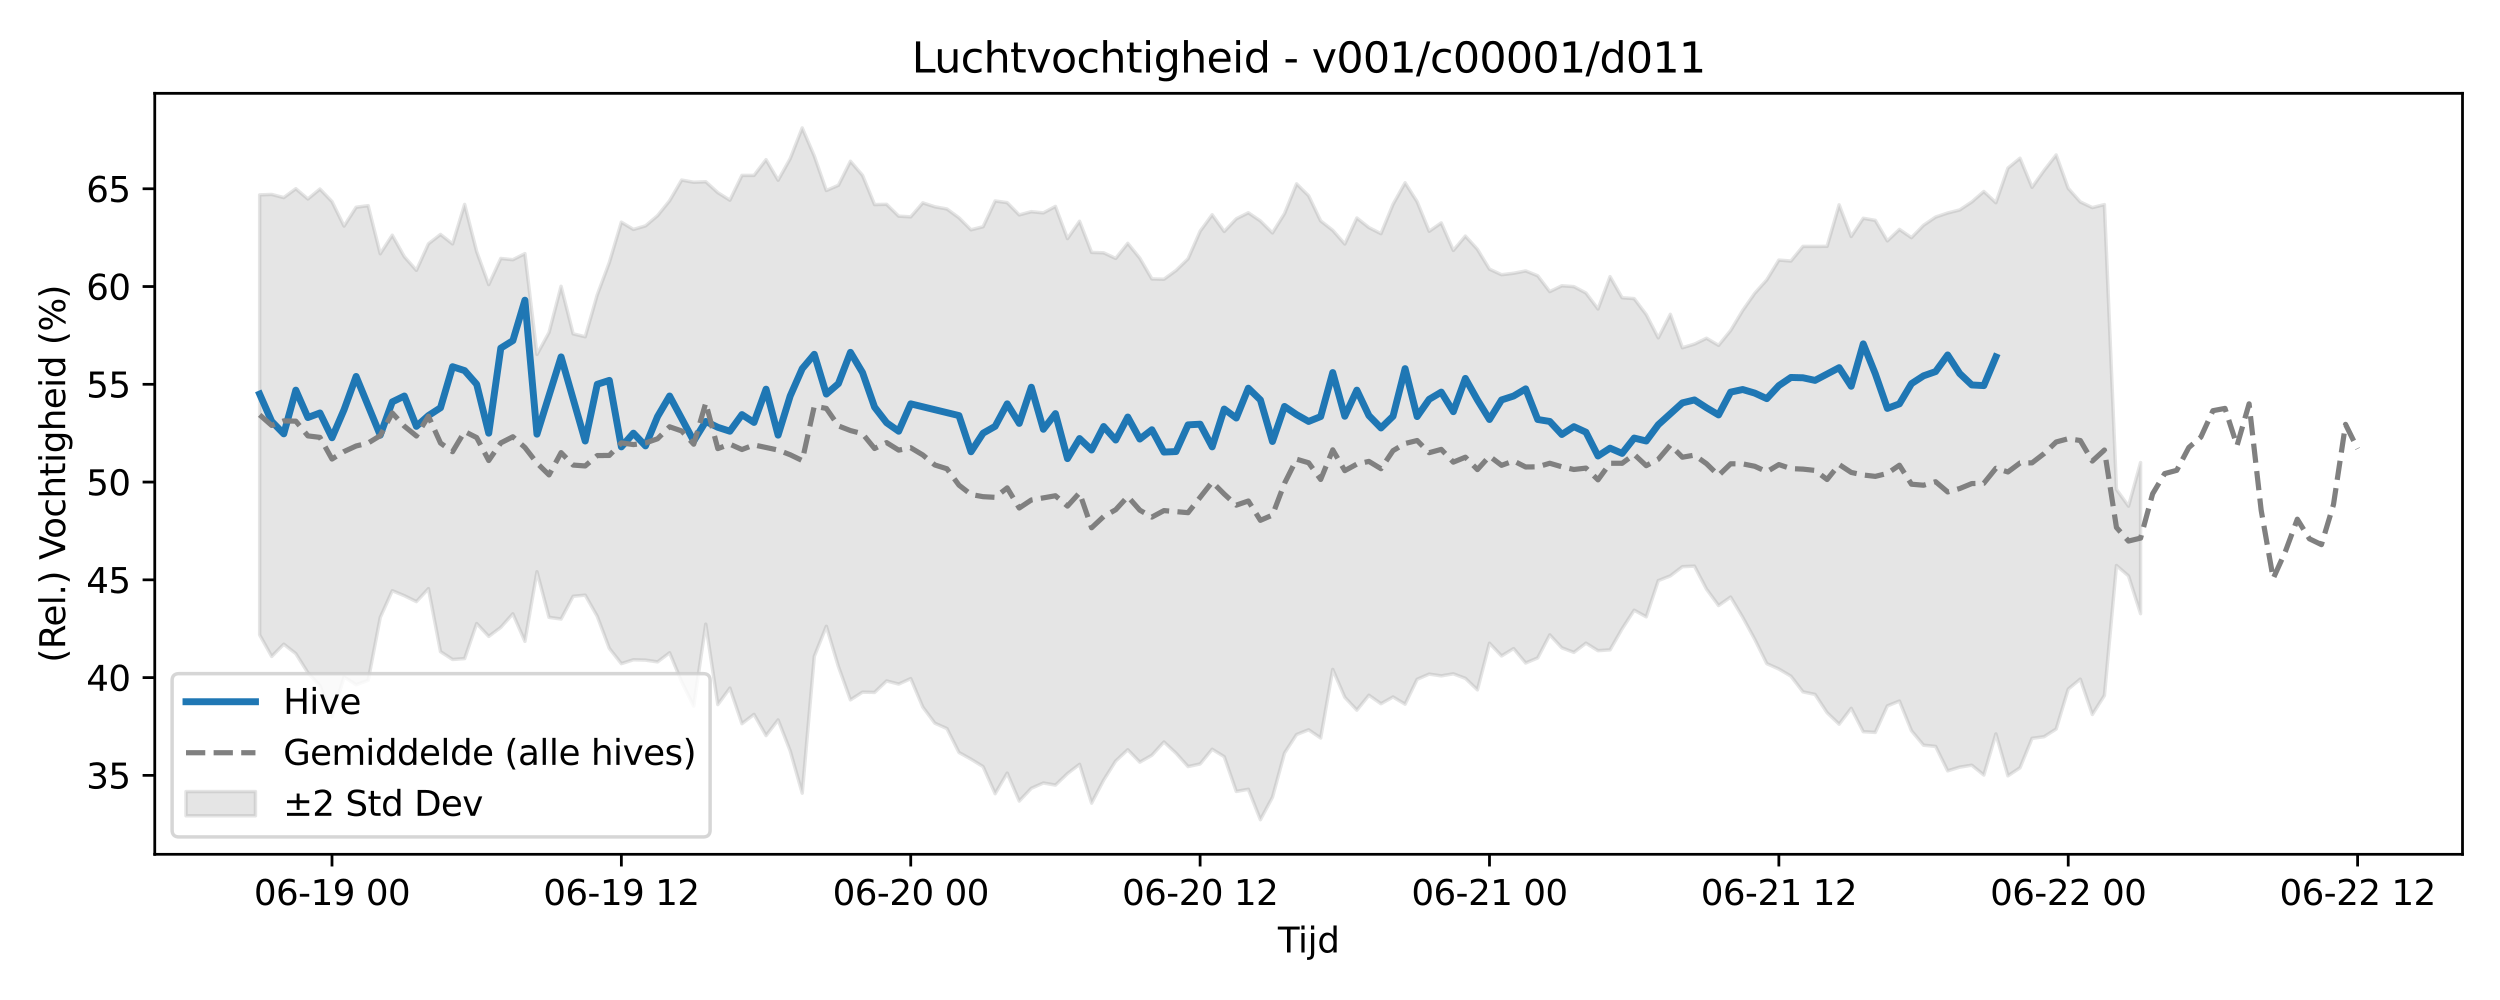 <?xml version="1.0" encoding="utf-8" standalone="no"?>
<!DOCTYPE svg PUBLIC "-//W3C//DTD SVG 1.1//EN"
  "http://www.w3.org/Graphics/SVG/1.1/DTD/svg11.dtd">
<svg xmlns:xlink="http://www.w3.org/1999/xlink" width="720pt" height="288pt" viewBox="0 0 720 288" xmlns="http://www.w3.org/2000/svg" version="1.1">
 <defs>
  <style type="text/css">*{stroke-linejoin: round; stroke-linecap: butt}</style>
 </defs>
 <g id="figure_1">
  <g id="patch_1">
   <path d="M 0 288 
L 720 288 
L 720 0 
L 0 0 
z
" style="fill: #ffffff"/>
  </g>
  <g id="axes_1">
   <g id="patch_2">
    <path d="M 44.57 246.04 
L 709.2 246.04 
L 709.2 26.88 
L 44.57 26.88 
z
" style="fill: #ffffff"/>
   </g>
   <g id="FillBetweenPolyCollection_1">
    <defs>
     <path id="mf09c31f150" d="M 74.78 -231.875 
L 74.78 -105.154 
L 78.253 -98.937 
L 81.725 -102.476 
L 85.198 -99.753 
L 88.67 -94.242 
L 92.143 -90.514 
L 95.615 -81.649 
L 99.088 -93.031 
L 102.56 -90.796 
L 106.033 -92.054 
L 109.505 -110.155 
L 112.978 -117.87 
L 116.45 -116.439 
L 119.923 -114.726 
L 123.395 -118.465 
L 126.867 -100.325 
L 130.34 -98.066 
L 133.812 -98.329 
L 137.285 -108.417 
L 140.757 -104.717 
L 144.23 -107.321 
L 147.702 -111.221 
L 151.175 -103.287 
L 154.647 -123.341 
L 158.12 -110.202 
L 161.592 -109.723 
L 165.065 -116.27 
L 168.537 -116.596 
L 172.01 -110.507 
L 175.482 -101.279 
L 178.954 -96.871 
L 182.427 -97.987 
L 185.899 -97.887 
L 189.372 -97.376 
L 192.844 -99.994 
L 196.317 -91.621 
L 199.789 -84.622 
L 203.262 -108.246 
L 206.734 -85.079 
L 210.207 -89.826 
L 213.679 -79.582 
L 217.152 -82.254 
L 220.624 -76.147 
L 224.096 -80.662 
L 227.569 -71.769 
L 231.041 -59.564 
L 234.514 -98.956 
L 237.986 -107.62 
L 241.459 -96.046 
L 244.931 -86.438 
L 248.404 -88.664 
L 251.876 -88.583 
L 255.349 -91.89 
L 258.821 -90.983 
L 262.294 -92.558 
L 265.766 -84.371 
L 269.239 -79.722 
L 272.711 -78.171 
L 276.183 -71.285 
L 279.656 -69.351 
L 283.128 -67.213 
L 286.601 -59.41 
L 290.073 -65.341 
L 293.546 -57.291 
L 297.018 -60.967 
L 300.491 -62.498 
L 303.963 -61.892 
L 307.436 -65.204 
L 310.908 -67.876 
L 314.381 -56.695 
L 317.853 -63.306 
L 321.326 -68.834 
L 324.798 -72.076 
L 328.27 -68.497 
L 331.743 -70.488 
L 335.215 -74.316 
L 338.688 -71.087 
L 342.16 -67.229 
L 345.633 -67.973 
L 349.105 -72.216 
L 352.578 -70.072 
L 356.05 -60.06 
L 359.523 -60.689 
L 362.995 -51.922 
L 366.468 -58.387 
L 369.94 -71.117 
L 373.413 -76.453 
L 376.885 -77.819 
L 380.357 -75.453 
L 383.83 -95.216 
L 387.302 -87.179 
L 390.775 -83.47 
L 394.247 -87.772 
L 397.72 -85.326 
L 401.192 -87.271 
L 404.665 -85.189 
L 408.137 -92.361 
L 411.61 -93.857 
L 415.082 -93.35 
L 418.555 -93.937 
L 422.027 -92.641 
L 425.5 -89.315 
L 428.972 -102.752 
L 432.444 -99.089 
L 435.917 -101.205 
L 439.389 -97.048 
L 442.862 -98.519 
L 446.334 -105.151 
L 449.807 -101.427 
L 453.279 -100.119 
L 456.752 -102.767 
L 460.224 -100.607 
L 463.697 -100.847 
L 467.169 -106.889 
L 470.642 -112.255 
L 474.114 -110.356 
L 477.587 -120.779 
L 481.059 -122.147 
L 484.531 -124.798 
L 488.004 -124.948 
L 491.476 -118.317 
L 494.949 -113.603 
L 498.421 -116.047 
L 501.894 -110.239 
L 505.366 -103.887 
L 508.839 -96.869 
L 512.311 -95.318 
L 515.784 -93.261 
L 519.256 -88.742 
L 522.729 -88.009 
L 526.201 -82.742 
L 529.674 -79.429 
L 533.146 -83.996 
L 536.618 -77.27 
L 540.091 -77.068 
L 543.563 -84.7 
L 547.036 -86.089 
L 550.508 -77.549 
L 553.981 -73.376 
L 557.453 -73.034 
L 560.926 -65.99 
L 564.398 -67.067 
L 567.871 -67.615 
L 571.343 -64.787 
L 574.816 -76.631 
L 578.288 -64.558 
L 581.76 -66.88 
L 585.233 -75.358 
L 588.705 -75.829 
L 592.178 -78.041 
L 595.65 -89.542 
L 599.123 -92.411 
L 602.595 -82.229 
L 606.068 -87.692 
L 609.54 -125.129 
L 613.013 -122.135 
L 616.485 -111.256 
L 616.485 -154.791 
L 616.485 -154.791 
L 613.013 -142.223 
L 609.54 -147.05 
L 606.068 -229.084 
L 602.595 -228.211 
L 599.123 -229.856 
L 595.65 -233.757 
L 592.178 -243.381 
L 588.705 -238.929 
L 585.233 -234.05 
L 581.76 -242.435 
L 578.288 -239.595 
L 574.816 -229.617 
L 571.343 -232.858 
L 567.871 -229.842 
L 564.398 -227.538 
L 560.926 -226.659 
L 557.453 -225.487 
L 553.981 -223.134 
L 550.508 -219.551 
L 547.036 -221.942 
L 543.563 -218.621 
L 540.091 -224.537 
L 536.618 -225.14 
L 533.146 -219.888 
L 529.674 -229.01 
L 526.201 -217.061 
L 522.729 -217.028 
L 519.256 -217.046 
L 515.784 -212.822 
L 512.311 -213.098 
L 508.839 -207.418 
L 505.366 -203.537 
L 501.894 -198.579 
L 498.421 -192.812 
L 494.949 -188.538 
L 491.476 -190.59 
L 488.004 -188.902 
L 484.531 -187.854 
L 481.059 -197.478 
L 477.587 -190.694 
L 474.114 -197.416 
L 470.642 -202.006 
L 467.169 -202.251 
L 463.697 -208.32 
L 460.224 -199.014 
L 456.752 -203.611 
L 453.279 -205.455 
L 449.807 -205.702 
L 446.334 -204.016 
L 442.862 -208.583 
L 439.389 -209.974 
L 435.917 -209.303 
L 432.444 -208.884 
L 428.972 -210.491 
L 425.5 -216.205 
L 422.027 -220.012 
L 418.555 -215.873 
L 415.082 -223.808 
L 411.61 -221.397 
L 408.137 -229.905 
L 404.665 -235.357 
L 401.192 -229.145 
L 397.72 -220.704 
L 394.247 -222.467 
L 390.775 -225.214 
L 387.302 -217.725 
L 383.83 -221.674 
L 380.357 -224.382 
L 376.885 -231.62 
L 373.413 -235.051 
L 369.94 -226.497 
L 366.468 -220.92 
L 362.995 -224.369 
L 359.523 -226.73 
L 356.05 -224.986 
L 352.578 -221.342 
L 349.105 -226.148 
L 345.633 -221.394 
L 342.16 -213.473 
L 338.688 -210.1 
L 335.215 -207.58 
L 331.743 -207.68 
L 328.27 -213.639 
L 324.798 -217.931 
L 321.326 -213.57 
L 317.853 -215.194 
L 314.381 -215.308 
L 310.908 -224.277 
L 307.436 -219.292 
L 303.963 -228.558 
L 300.491 -226.691 
L 297.018 -227.042 
L 293.546 -226.106 
L 290.073 -229.641 
L 286.601 -230.127 
L 283.128 -222.7 
L 279.656 -221.822 
L 276.183 -225.279 
L 272.711 -227.821 
L 269.239 -228.447 
L 265.766 -229.579 
L 262.294 -225.547 
L 258.821 -225.746 
L 255.349 -229.156 
L 251.876 -229.084 
L 248.404 -237.513 
L 244.931 -241.554 
L 241.459 -234.636 
L 237.986 -233.135 
L 234.514 -243.077 
L 231.041 -251.158 
L 227.569 -242.301 
L 224.096 -236.098 
L 220.624 -242.021 
L 217.152 -237.478 
L 213.679 -237.491 
L 210.207 -230.344 
L 206.734 -232.526 
L 203.262 -235.664 
L 199.789 -235.517 
L 196.317 -236.146 
L 192.844 -230.187 
L 189.372 -225.892 
L 185.899 -222.941 
L 182.427 -221.933 
L 178.954 -224.019 
L 175.482 -212.393 
L 172.01 -203.084 
L 168.537 -191.016 
L 165.065 -191.855 
L 161.592 -205.557 
L 158.12 -192.245 
L 154.647 -185.906 
L 151.175 -214.957 
L 147.702 -213.204 
L 144.23 -213.564 
L 140.757 -206.032 
L 137.285 -215.538 
L 133.812 -229.13 
L 130.34 -217.756 
L 126.867 -220.48 
L 123.395 -217.785 
L 119.923 -210.146 
L 116.45 -214.074 
L 112.978 -220.258 
L 109.505 -214.913 
L 106.033 -228.774 
L 102.56 -228.31 
L 99.088 -222.885 
L 95.615 -229.949 
L 92.143 -233.562 
L 88.67 -230.692 
L 85.198 -233.655 
L 81.725 -231.093 
L 78.253 -232.004 
L 74.78 -231.875 
z
" style="stroke: #808080; stroke-opacity: 0.2"/>
    </defs>
    <g clip-path="url(#p5213ba1be5)">
     <use xlink:href="#mf09c31f150" x="0" y="288" style="fill: #808080; fill-opacity: 0.2; stroke: #808080; stroke-opacity: 0.2"/>
    </g>
   </g>
   <g id="matplotlib.axis_1">
    <g id="xtick_1">
     <g id="line2d_1">
      <defs>
       <path id="m41bfb9ecbc" d="M 0 0 
L 0 3.5 
" style="stroke: #000000; stroke-width: 0.8"/>
      </defs>
      <g>
       <use xlink:href="#m41bfb9ecbc" x="95.615" y="246.04" style="stroke: #000000; stroke-width: 0.8"/>
      </g>
     </g>
     <g id="text_1">
      <!-- 06-19 00 -->
      <g transform="translate(73.135 260.638) scale(0.1 -0.1)">
       <defs>
        <path id="DejaVuSans-30" d="M 2034 4250 
Q 1547 4250 1301 3770 
Q 1056 3291 1056 2328 
Q 1056 1369 1301 889 
Q 1547 409 2034 409 
Q 2525 409 2770 889 
Q 3016 1369 3016 2328 
Q 3016 3291 2770 3770 
Q 2525 4250 2034 4250 
z
M 2034 4750 
Q 2819 4750 3233 4129 
Q 3647 3509 3647 2328 
Q 3647 1150 3233 529 
Q 2819 -91 2034 -91 
Q 1250 -91 836 529 
Q 422 1150 422 2328 
Q 422 3509 836 4129 
Q 1250 4750 2034 4750 
z
" transform="scale(0.016)"/>
        <path id="DejaVuSans-36" d="M 2113 2584 
Q 1688 2584 1439 2293 
Q 1191 2003 1191 1497 
Q 1191 994 1439 701 
Q 1688 409 2113 409 
Q 2538 409 2786 701 
Q 3034 994 3034 1497 
Q 3034 2003 2786 2293 
Q 2538 2584 2113 2584 
z
M 3366 4563 
L 3366 3988 
Q 3128 4100 2886 4159 
Q 2644 4219 2406 4219 
Q 1781 4219 1451 3797 
Q 1122 3375 1075 2522 
Q 1259 2794 1537 2939 
Q 1816 3084 2150 3084 
Q 2853 3084 3261 2657 
Q 3669 2231 3669 1497 
Q 3669 778 3244 343 
Q 2819 -91 2113 -91 
Q 1303 -91 875 529 
Q 447 1150 447 2328 
Q 447 3434 972 4092 
Q 1497 4750 2381 4750 
Q 2619 4750 2861 4703 
Q 3103 4656 3366 4563 
z
" transform="scale(0.016)"/>
        <path id="DejaVuSans-2d" d="M 313 2009 
L 1997 2009 
L 1997 1497 
L 313 1497 
L 313 2009 
z
" transform="scale(0.016)"/>
        <path id="DejaVuSans-31" d="M 794 531 
L 1825 531 
L 1825 4091 
L 703 3866 
L 703 4441 
L 1819 4666 
L 2450 4666 
L 2450 531 
L 3481 531 
L 3481 0 
L 794 0 
L 794 531 
z
" transform="scale(0.016)"/>
        <path id="DejaVuSans-39" d="M 703 97 
L 703 672 
Q 941 559 1184 500 
Q 1428 441 1663 441 
Q 2288 441 2617 861 
Q 2947 1281 2994 2138 
Q 2813 1869 2534 1725 
Q 2256 1581 1919 1581 
Q 1219 1581 811 2004 
Q 403 2428 403 3163 
Q 403 3881 828 4315 
Q 1253 4750 1959 4750 
Q 2769 4750 3195 4129 
Q 3622 3509 3622 2328 
Q 3622 1225 3098 567 
Q 2575 -91 1691 -91 
Q 1453 -91 1209 -44 
Q 966 3 703 97 
z
M 1959 2075 
Q 2384 2075 2632 2365 
Q 2881 2656 2881 3163 
Q 2881 3666 2632 3958 
Q 2384 4250 1959 4250 
Q 1534 4250 1286 3958 
Q 1038 3666 1038 3163 
Q 1038 2656 1286 2365 
Q 1534 2075 1959 2075 
z
" transform="scale(0.016)"/>
        <path id="DejaVuSans-20" transform="scale(0.016)"/>
       </defs>
       <use xlink:href="#DejaVuSans-30"/>
       <use xlink:href="#DejaVuSans-36" transform="translate(63.623 0)"/>
       <use xlink:href="#DejaVuSans-2d" transform="translate(127.246 0)"/>
       <use xlink:href="#DejaVuSans-31" transform="translate(163.33 0)"/>
       <use xlink:href="#DejaVuSans-39" transform="translate(226.953 0)"/>
       <use xlink:href="#DejaVuSans-20" transform="translate(290.576 0)"/>
       <use xlink:href="#DejaVuSans-30" transform="translate(322.363 0)"/>
       <use xlink:href="#DejaVuSans-30" transform="translate(385.986 0)"/>
      </g>
     </g>
    </g>
    <g id="xtick_2">
     <g id="line2d_2">
      <g>
       <use xlink:href="#m41bfb9ecbc" x="178.954" y="246.04" style="stroke: #000000; stroke-width: 0.8"/>
      </g>
     </g>
     <g id="text_2">
      <!-- 06-19 12 -->
      <g transform="translate(156.474 260.638) scale(0.1 -0.1)">
       <defs>
        <path id="DejaVuSans-32" d="M 1228 531 
L 3431 531 
L 3431 0 
L 469 0 
L 469 531 
Q 828 903 1448 1529 
Q 2069 2156 2228 2338 
Q 2531 2678 2651 2914 
Q 2772 3150 2772 3378 
Q 2772 3750 2511 3984 
Q 2250 4219 1831 4219 
Q 1534 4219 1204 4116 
Q 875 4013 500 3803 
L 500 4441 
Q 881 4594 1212 4672 
Q 1544 4750 1819 4750 
Q 2544 4750 2975 4387 
Q 3406 4025 3406 3419 
Q 3406 3131 3298 2873 
Q 3191 2616 2906 2266 
Q 2828 2175 2409 1742 
Q 1991 1309 1228 531 
z
" transform="scale(0.016)"/>
       </defs>
       <use xlink:href="#DejaVuSans-30"/>
       <use xlink:href="#DejaVuSans-36" transform="translate(63.623 0)"/>
       <use xlink:href="#DejaVuSans-2d" transform="translate(127.246 0)"/>
       <use xlink:href="#DejaVuSans-31" transform="translate(163.33 0)"/>
       <use xlink:href="#DejaVuSans-39" transform="translate(226.953 0)"/>
       <use xlink:href="#DejaVuSans-20" transform="translate(290.576 0)"/>
       <use xlink:href="#DejaVuSans-31" transform="translate(322.363 0)"/>
       <use xlink:href="#DejaVuSans-32" transform="translate(385.986 0)"/>
      </g>
     </g>
    </g>
    <g id="xtick_3">
     <g id="line2d_3">
      <g>
       <use xlink:href="#m41bfb9ecbc" x="262.294" y="246.04" style="stroke: #000000; stroke-width: 0.8"/>
      </g>
     </g>
     <g id="text_3">
      <!-- 06-20 00 -->
      <g transform="translate(239.813 260.638) scale(0.1 -0.1)">
       <use xlink:href="#DejaVuSans-30"/>
       <use xlink:href="#DejaVuSans-36" transform="translate(63.623 0)"/>
       <use xlink:href="#DejaVuSans-2d" transform="translate(127.246 0)"/>
       <use xlink:href="#DejaVuSans-32" transform="translate(163.33 0)"/>
       <use xlink:href="#DejaVuSans-30" transform="translate(226.953 0)"/>
       <use xlink:href="#DejaVuSans-20" transform="translate(290.576 0)"/>
       <use xlink:href="#DejaVuSans-30" transform="translate(322.363 0)"/>
       <use xlink:href="#DejaVuSans-30" transform="translate(385.986 0)"/>
      </g>
     </g>
    </g>
    <g id="xtick_4">
     <g id="line2d_4">
      <g>
       <use xlink:href="#m41bfb9ecbc" x="345.633" y="246.04" style="stroke: #000000; stroke-width: 0.8"/>
      </g>
     </g>
     <g id="text_4">
      <!-- 06-20 12 -->
      <g transform="translate(323.152 260.638) scale(0.1 -0.1)">
       <use xlink:href="#DejaVuSans-30"/>
       <use xlink:href="#DejaVuSans-36" transform="translate(63.623 0)"/>
       <use xlink:href="#DejaVuSans-2d" transform="translate(127.246 0)"/>
       <use xlink:href="#DejaVuSans-32" transform="translate(163.33 0)"/>
       <use xlink:href="#DejaVuSans-30" transform="translate(226.953 0)"/>
       <use xlink:href="#DejaVuSans-20" transform="translate(290.576 0)"/>
       <use xlink:href="#DejaVuSans-31" transform="translate(322.363 0)"/>
       <use xlink:href="#DejaVuSans-32" transform="translate(385.986 0)"/>
      </g>
     </g>
    </g>
    <g id="xtick_5">
     <g id="line2d_5">
      <g>
       <use xlink:href="#m41bfb9ecbc" x="428.972" y="246.04" style="stroke: #000000; stroke-width: 0.8"/>
      </g>
     </g>
     <g id="text_5">
      <!-- 06-21 00 -->
      <g transform="translate(406.492 260.638) scale(0.1 -0.1)">
       <use xlink:href="#DejaVuSans-30"/>
       <use xlink:href="#DejaVuSans-36" transform="translate(63.623 0)"/>
       <use xlink:href="#DejaVuSans-2d" transform="translate(127.246 0)"/>
       <use xlink:href="#DejaVuSans-32" transform="translate(163.33 0)"/>
       <use xlink:href="#DejaVuSans-31" transform="translate(226.953 0)"/>
       <use xlink:href="#DejaVuSans-20" transform="translate(290.576 0)"/>
       <use xlink:href="#DejaVuSans-30" transform="translate(322.363 0)"/>
       <use xlink:href="#DejaVuSans-30" transform="translate(385.986 0)"/>
      </g>
     </g>
    </g>
    <g id="xtick_6">
     <g id="line2d_6">
      <g>
       <use xlink:href="#m41bfb9ecbc" x="512.311" y="246.04" style="stroke: #000000; stroke-width: 0.8"/>
      </g>
     </g>
     <g id="text_6">
      <!-- 06-21 12 -->
      <g transform="translate(489.831 260.638) scale(0.1 -0.1)">
       <use xlink:href="#DejaVuSans-30"/>
       <use xlink:href="#DejaVuSans-36" transform="translate(63.623 0)"/>
       <use xlink:href="#DejaVuSans-2d" transform="translate(127.246 0)"/>
       <use xlink:href="#DejaVuSans-32" transform="translate(163.33 0)"/>
       <use xlink:href="#DejaVuSans-31" transform="translate(226.953 0)"/>
       <use xlink:href="#DejaVuSans-20" transform="translate(290.576 0)"/>
       <use xlink:href="#DejaVuSans-31" transform="translate(322.363 0)"/>
       <use xlink:href="#DejaVuSans-32" transform="translate(385.986 0)"/>
      </g>
     </g>
    </g>
    <g id="xtick_7">
     <g id="line2d_7">
      <g>
       <use xlink:href="#m41bfb9ecbc" x="595.65" y="246.04" style="stroke: #000000; stroke-width: 0.8"/>
      </g>
     </g>
     <g id="text_7">
      <!-- 06-22 00 -->
      <g transform="translate(573.17 260.638) scale(0.1 -0.1)">
       <use xlink:href="#DejaVuSans-30"/>
       <use xlink:href="#DejaVuSans-36" transform="translate(63.623 0)"/>
       <use xlink:href="#DejaVuSans-2d" transform="translate(127.246 0)"/>
       <use xlink:href="#DejaVuSans-32" transform="translate(163.33 0)"/>
       <use xlink:href="#DejaVuSans-32" transform="translate(226.953 0)"/>
       <use xlink:href="#DejaVuSans-20" transform="translate(290.576 0)"/>
       <use xlink:href="#DejaVuSans-30" transform="translate(322.363 0)"/>
       <use xlink:href="#DejaVuSans-30" transform="translate(385.986 0)"/>
      </g>
     </g>
    </g>
    <g id="xtick_8">
     <g id="line2d_8">
      <g>
       <use xlink:href="#m41bfb9ecbc" x="678.99" y="246.04" style="stroke: #000000; stroke-width: 0.8"/>
      </g>
     </g>
     <g id="text_8">
      <!-- 06-22 12 -->
      <g transform="translate(656.509 260.638) scale(0.1 -0.1)">
       <use xlink:href="#DejaVuSans-30"/>
       <use xlink:href="#DejaVuSans-36" transform="translate(63.623 0)"/>
       <use xlink:href="#DejaVuSans-2d" transform="translate(127.246 0)"/>
       <use xlink:href="#DejaVuSans-32" transform="translate(163.33 0)"/>
       <use xlink:href="#DejaVuSans-32" transform="translate(226.953 0)"/>
       <use xlink:href="#DejaVuSans-20" transform="translate(290.576 0)"/>
       <use xlink:href="#DejaVuSans-31" transform="translate(322.363 0)"/>
       <use xlink:href="#DejaVuSans-32" transform="translate(385.986 0)"/>
      </g>
     </g>
    </g>
    <g id="text_9">
     <!-- Tijd -->
     <g transform="translate(368.035 274.317) scale(0.1 -0.1)">
      <defs>
       <path id="DejaVuSans-54" d="M -19 4666 
L 3928 4666 
L 3928 4134 
L 2272 4134 
L 2272 0 
L 1638 0 
L 1638 4134 
L -19 4134 
L -19 4666 
z
" transform="scale(0.016)"/>
       <path id="DejaVuSans-69" d="M 603 3500 
L 1178 3500 
L 1178 0 
L 603 0 
L 603 3500 
z
M 603 4863 
L 1178 4863 
L 1178 4134 
L 603 4134 
L 603 4863 
z
" transform="scale(0.016)"/>
       <path id="DejaVuSans-6a" d="M 603 3500 
L 1178 3500 
L 1178 -63 
Q 1178 -731 923 -1031 
Q 669 -1331 103 -1331 
L -116 -1331 
L -116 -844 
L 38 -844 
Q 366 -844 484 -692 
Q 603 -541 603 -63 
L 603 3500 
z
M 603 4863 
L 1178 4863 
L 1178 4134 
L 603 4134 
L 603 4863 
z
" transform="scale(0.016)"/>
       <path id="DejaVuSans-64" d="M 2906 2969 
L 2906 4863 
L 3481 4863 
L 3481 0 
L 2906 0 
L 2906 525 
Q 2725 213 2448 61 
Q 2172 -91 1784 -91 
Q 1150 -91 751 415 
Q 353 922 353 1747 
Q 353 2572 751 3078 
Q 1150 3584 1784 3584 
Q 2172 3584 2448 3432 
Q 2725 3281 2906 2969 
z
M 947 1747 
Q 947 1113 1208 752 
Q 1469 391 1925 391 
Q 2381 391 2643 752 
Q 2906 1113 2906 1747 
Q 2906 2381 2643 2742 
Q 2381 3103 1925 3103 
Q 1469 3103 1208 2742 
Q 947 2381 947 1747 
z
" transform="scale(0.016)"/>
      </defs>
      <use xlink:href="#DejaVuSans-54"/>
      <use xlink:href="#DejaVuSans-69" transform="translate(57.959 0)"/>
      <use xlink:href="#DejaVuSans-6a" transform="translate(85.742 0)"/>
      <use xlink:href="#DejaVuSans-64" transform="translate(113.525 0)"/>
     </g>
    </g>
   </g>
   <g id="matplotlib.axis_2">
    <g id="ytick_1">
     <g id="line2d_9">
      <defs>
       <path id="m9df23a029c" d="M 0 0 
L -3.5 0 
" style="stroke: #000000; stroke-width: 0.8"/>
      </defs>
      <g>
       <use xlink:href="#m9df23a029c" x="44.57" y="223.303" style="stroke: #000000; stroke-width: 0.8"/>
      </g>
     </g>
     <g id="text_10">
      <!-- 35 -->
      <g transform="translate(24.845 227.102) scale(0.1 -0.1)">
       <defs>
        <path id="DejaVuSans-33" d="M 2597 2516 
Q 3050 2419 3304 2112 
Q 3559 1806 3559 1356 
Q 3559 666 3084 287 
Q 2609 -91 1734 -91 
Q 1441 -91 1130 -33 
Q 819 25 488 141 
L 488 750 
Q 750 597 1062 519 
Q 1375 441 1716 441 
Q 2309 441 2620 675 
Q 2931 909 2931 1356 
Q 2931 1769 2642 2001 
Q 2353 2234 1838 2234 
L 1294 2234 
L 1294 2753 
L 1863 2753 
Q 2328 2753 2575 2939 
Q 2822 3125 2822 3475 
Q 2822 3834 2567 4026 
Q 2313 4219 1838 4219 
Q 1578 4219 1281 4162 
Q 984 4106 628 3988 
L 628 4550 
Q 988 4650 1302 4700 
Q 1616 4750 1894 4750 
Q 2613 4750 3031 4423 
Q 3450 4097 3450 3541 
Q 3450 3153 3228 2886 
Q 3006 2619 2597 2516 
z
" transform="scale(0.016)"/>
        <path id="DejaVuSans-35" d="M 691 4666 
L 3169 4666 
L 3169 4134 
L 1269 4134 
L 1269 2991 
Q 1406 3038 1543 3061 
Q 1681 3084 1819 3084 
Q 2600 3084 3056 2656 
Q 3513 2228 3513 1497 
Q 3513 744 3044 326 
Q 2575 -91 1722 -91 
Q 1428 -91 1123 -41 
Q 819 9 494 109 
L 494 744 
Q 775 591 1075 516 
Q 1375 441 1709 441 
Q 2250 441 2565 725 
Q 2881 1009 2881 1497 
Q 2881 1984 2565 2268 
Q 2250 2553 1709 2553 
Q 1456 2553 1204 2497 
Q 953 2441 691 2322 
L 691 4666 
z
" transform="scale(0.016)"/>
       </defs>
       <use xlink:href="#DejaVuSans-33"/>
       <use xlink:href="#DejaVuSans-35" transform="translate(63.623 0)"/>
      </g>
     </g>
    </g>
    <g id="ytick_2">
     <g id="line2d_10">
      <g>
       <use xlink:href="#m9df23a029c" x="44.57" y="195.146" style="stroke: #000000; stroke-width: 0.8"/>
      </g>
     </g>
     <g id="text_11">
      <!-- 40 -->
      <g transform="translate(24.845 198.946) scale(0.1 -0.1)">
       <defs>
        <path id="DejaVuSans-34" d="M 2419 4116 
L 825 1625 
L 2419 1625 
L 2419 4116 
z
M 2253 4666 
L 3047 4666 
L 3047 1625 
L 3713 1625 
L 3713 1100 
L 3047 1100 
L 3047 0 
L 2419 0 
L 2419 1100 
L 313 1100 
L 313 1709 
L 2253 4666 
z
" transform="scale(0.016)"/>
       </defs>
       <use xlink:href="#DejaVuSans-34"/>
       <use xlink:href="#DejaVuSans-30" transform="translate(63.623 0)"/>
      </g>
     </g>
    </g>
    <g id="ytick_3">
     <g id="line2d_11">
      <g>
       <use xlink:href="#m9df23a029c" x="44.57" y="166.99" style="stroke: #000000; stroke-width: 0.8"/>
      </g>
     </g>
     <g id="text_12">
      <!-- 45 -->
      <g transform="translate(24.845 170.789) scale(0.1 -0.1)">
       <use xlink:href="#DejaVuSans-34"/>
       <use xlink:href="#DejaVuSans-35" transform="translate(63.623 0)"/>
      </g>
     </g>
    </g>
    <g id="ytick_4">
     <g id="line2d_12">
      <g>
       <use xlink:href="#m9df23a029c" x="44.57" y="138.833" style="stroke: #000000; stroke-width: 0.8"/>
      </g>
     </g>
     <g id="text_13">
      <!-- 50 -->
      <g transform="translate(24.845 142.633) scale(0.1 -0.1)">
       <use xlink:href="#DejaVuSans-35"/>
       <use xlink:href="#DejaVuSans-30" transform="translate(63.623 0)"/>
      </g>
     </g>
    </g>
    <g id="ytick_5">
     <g id="line2d_13">
      <g>
       <use xlink:href="#m9df23a029c" x="44.57" y="110.677" style="stroke: #000000; stroke-width: 0.8"/>
      </g>
     </g>
     <g id="text_14">
      <!-- 55 -->
      <g transform="translate(24.845 114.476) scale(0.1 -0.1)">
       <use xlink:href="#DejaVuSans-35"/>
       <use xlink:href="#DejaVuSans-35" transform="translate(63.623 0)"/>
      </g>
     </g>
    </g>
    <g id="ytick_6">
     <g id="line2d_14">
      <g>
       <use xlink:href="#m9df23a029c" x="44.57" y="82.52" style="stroke: #000000; stroke-width: 0.8"/>
      </g>
     </g>
     <g id="text_15">
      <!-- 60 -->
      <g transform="translate(24.845 86.32) scale(0.1 -0.1)">
       <use xlink:href="#DejaVuSans-36"/>
       <use xlink:href="#DejaVuSans-30" transform="translate(63.623 0)"/>
      </g>
     </g>
    </g>
    <g id="ytick_7">
     <g id="line2d_15">
      <g>
       <use xlink:href="#m9df23a029c" x="44.57" y="54.364" style="stroke: #000000; stroke-width: 0.8"/>
      </g>
     </g>
     <g id="text_16">
      <!-- 65 -->
      <g transform="translate(24.845 58.163) scale(0.1 -0.1)">
       <use xlink:href="#DejaVuSans-36"/>
       <use xlink:href="#DejaVuSans-35" transform="translate(63.623 0)"/>
      </g>
     </g>
    </g>
    <g id="text_17">
     <!-- (Rel.) Vochtigheid (%) -->
     <g transform="translate(18.765 190.838) rotate(-90) scale(0.1 -0.1)">
      <defs>
       <path id="DejaVuSans-28" d="M 1984 4856 
Q 1566 4138 1362 3434 
Q 1159 2731 1159 2009 
Q 1159 1288 1364 580 
Q 1569 -128 1984 -844 
L 1484 -844 
Q 1016 -109 783 600 
Q 550 1309 550 2009 
Q 550 2706 781 3412 
Q 1013 4119 1484 4856 
L 1984 4856 
z
" transform="scale(0.016)"/>
       <path id="DejaVuSans-52" d="M 2841 2188 
Q 3044 2119 3236 1894 
Q 3428 1669 3622 1275 
L 4263 0 
L 3584 0 
L 2988 1197 
Q 2756 1666 2539 1819 
Q 2322 1972 1947 1972 
L 1259 1972 
L 1259 0 
L 628 0 
L 628 4666 
L 2053 4666 
Q 2853 4666 3247 4331 
Q 3641 3997 3641 3322 
Q 3641 2881 3436 2590 
Q 3231 2300 2841 2188 
z
M 1259 4147 
L 1259 2491 
L 2053 2491 
Q 2509 2491 2742 2702 
Q 2975 2913 2975 3322 
Q 2975 3731 2742 3939 
Q 2509 4147 2053 4147 
L 1259 4147 
z
" transform="scale(0.016)"/>
       <path id="DejaVuSans-65" d="M 3597 1894 
L 3597 1613 
L 953 1613 
Q 991 1019 1311 708 
Q 1631 397 2203 397 
Q 2534 397 2845 478 
Q 3156 559 3463 722 
L 3463 178 
Q 3153 47 2828 -22 
Q 2503 -91 2169 -91 
Q 1331 -91 842 396 
Q 353 884 353 1716 
Q 353 2575 817 3079 
Q 1281 3584 2069 3584 
Q 2775 3584 3186 3129 
Q 3597 2675 3597 1894 
z
M 3022 2063 
Q 3016 2534 2758 2815 
Q 2500 3097 2075 3097 
Q 1594 3097 1305 2825 
Q 1016 2553 972 2059 
L 3022 2063 
z
" transform="scale(0.016)"/>
       <path id="DejaVuSans-6c" d="M 603 4863 
L 1178 4863 
L 1178 0 
L 603 0 
L 603 4863 
z
" transform="scale(0.016)"/>
       <path id="DejaVuSans-2e" d="M 684 794 
L 1344 794 
L 1344 0 
L 684 0 
L 684 794 
z
" transform="scale(0.016)"/>
       <path id="DejaVuSans-29" d="M 513 4856 
L 1013 4856 
Q 1481 4119 1714 3412 
Q 1947 2706 1947 2009 
Q 1947 1309 1714 600 
Q 1481 -109 1013 -844 
L 513 -844 
Q 928 -128 1133 580 
Q 1338 1288 1338 2009 
Q 1338 2731 1133 3434 
Q 928 4138 513 4856 
z
" transform="scale(0.016)"/>
       <path id="DejaVuSans-56" d="M 1831 0 
L 50 4666 
L 709 4666 
L 2188 738 
L 3669 4666 
L 4325 4666 
L 2547 0 
L 1831 0 
z
" transform="scale(0.016)"/>
       <path id="DejaVuSans-6f" d="M 1959 3097 
Q 1497 3097 1228 2736 
Q 959 2375 959 1747 
Q 959 1119 1226 758 
Q 1494 397 1959 397 
Q 2419 397 2687 759 
Q 2956 1122 2956 1747 
Q 2956 2369 2687 2733 
Q 2419 3097 1959 3097 
z
M 1959 3584 
Q 2709 3584 3137 3096 
Q 3566 2609 3566 1747 
Q 3566 888 3137 398 
Q 2709 -91 1959 -91 
Q 1206 -91 779 398 
Q 353 888 353 1747 
Q 353 2609 779 3096 
Q 1206 3584 1959 3584 
z
" transform="scale(0.016)"/>
       <path id="DejaVuSans-63" d="M 3122 3366 
L 3122 2828 
Q 2878 2963 2633 3030 
Q 2388 3097 2138 3097 
Q 1578 3097 1268 2742 
Q 959 2388 959 1747 
Q 959 1106 1268 751 
Q 1578 397 2138 397 
Q 2388 397 2633 464 
Q 2878 531 3122 666 
L 3122 134 
Q 2881 22 2623 -34 
Q 2366 -91 2075 -91 
Q 1284 -91 818 406 
Q 353 903 353 1747 
Q 353 2603 823 3093 
Q 1294 3584 2113 3584 
Q 2378 3584 2631 3529 
Q 2884 3475 3122 3366 
z
" transform="scale(0.016)"/>
       <path id="DejaVuSans-68" d="M 3513 2113 
L 3513 0 
L 2938 0 
L 2938 2094 
Q 2938 2591 2744 2837 
Q 2550 3084 2163 3084 
Q 1697 3084 1428 2787 
Q 1159 2491 1159 1978 
L 1159 0 
L 581 0 
L 581 4863 
L 1159 4863 
L 1159 2956 
Q 1366 3272 1645 3428 
Q 1925 3584 2291 3584 
Q 2894 3584 3203 3211 
Q 3513 2838 3513 2113 
z
" transform="scale(0.016)"/>
       <path id="DejaVuSans-74" d="M 1172 4494 
L 1172 3500 
L 2356 3500 
L 2356 3053 
L 1172 3053 
L 1172 1153 
Q 1172 725 1289 603 
Q 1406 481 1766 481 
L 2356 481 
L 2356 0 
L 1766 0 
Q 1100 0 847 248 
Q 594 497 594 1153 
L 594 3053 
L 172 3053 
L 172 3500 
L 594 3500 
L 594 4494 
L 1172 4494 
z
" transform="scale(0.016)"/>
       <path id="DejaVuSans-67" d="M 2906 1791 
Q 2906 2416 2648 2759 
Q 2391 3103 1925 3103 
Q 1463 3103 1205 2759 
Q 947 2416 947 1791 
Q 947 1169 1205 825 
Q 1463 481 1925 481 
Q 2391 481 2648 825 
Q 2906 1169 2906 1791 
z
M 3481 434 
Q 3481 -459 3084 -895 
Q 2688 -1331 1869 -1331 
Q 1566 -1331 1297 -1286 
Q 1028 -1241 775 -1147 
L 775 -588 
Q 1028 -725 1275 -790 
Q 1522 -856 1778 -856 
Q 2344 -856 2625 -561 
Q 2906 -266 2906 331 
L 2906 616 
Q 2728 306 2450 153 
Q 2172 0 1784 0 
Q 1141 0 747 490 
Q 353 981 353 1791 
Q 353 2603 747 3093 
Q 1141 3584 1784 3584 
Q 2172 3584 2450 3431 
Q 2728 3278 2906 2969 
L 2906 3500 
L 3481 3500 
L 3481 434 
z
" transform="scale(0.016)"/>
       <path id="DejaVuSans-25" d="M 4653 2053 
Q 4381 2053 4226 1822 
Q 4072 1591 4072 1178 
Q 4072 772 4226 539 
Q 4381 306 4653 306 
Q 4919 306 5073 539 
Q 5228 772 5228 1178 
Q 5228 1588 5073 1820 
Q 4919 2053 4653 2053 
z
M 4653 2450 
Q 5147 2450 5437 2106 
Q 5728 1763 5728 1178 
Q 5728 594 5436 251 
Q 5144 -91 4653 -91 
Q 4153 -91 3862 251 
Q 3572 594 3572 1178 
Q 3572 1766 3864 2108 
Q 4156 2450 4653 2450 
z
M 1428 4353 
Q 1159 4353 1004 4120 
Q 850 3888 850 3481 
Q 850 3069 1003 2837 
Q 1156 2606 1428 2606 
Q 1700 2606 1854 2837 
Q 2009 3069 2009 3481 
Q 2009 3884 1853 4118 
Q 1697 4353 1428 4353 
z
M 4250 4750 
L 4750 4750 
L 1831 -91 
L 1331 -91 
L 4250 4750 
z
M 1428 4750 
Q 1922 4750 2215 4408 
Q 2509 4066 2509 3481 
Q 2509 2891 2217 2550 
Q 1925 2209 1428 2209 
Q 931 2209 642 2551 
Q 353 2894 353 3481 
Q 353 4063 643 4406 
Q 934 4750 1428 4750 
z
" transform="scale(0.016)"/>
      </defs>
      <use xlink:href="#DejaVuSans-28"/>
      <use xlink:href="#DejaVuSans-52" transform="translate(39.014 0)"/>
      <use xlink:href="#DejaVuSans-65" transform="translate(103.996 0)"/>
      <use xlink:href="#DejaVuSans-6c" transform="translate(165.52 0)"/>
      <use xlink:href="#DejaVuSans-2e" transform="translate(193.303 0)"/>
      <use xlink:href="#DejaVuSans-29" transform="translate(225.09 0)"/>
      <use xlink:href="#DejaVuSans-20" transform="translate(264.104 0)"/>
      <use xlink:href="#DejaVuSans-56" transform="translate(295.891 0)"/>
      <use xlink:href="#DejaVuSans-6f" transform="translate(356.549 0)"/>
      <use xlink:href="#DejaVuSans-63" transform="translate(417.73 0)"/>
      <use xlink:href="#DejaVuSans-68" transform="translate(472.711 0)"/>
      <use xlink:href="#DejaVuSans-74" transform="translate(536.09 0)"/>
      <use xlink:href="#DejaVuSans-69" transform="translate(575.299 0)"/>
      <use xlink:href="#DejaVuSans-67" transform="translate(603.082 0)"/>
      <use xlink:href="#DejaVuSans-68" transform="translate(666.559 0)"/>
      <use xlink:href="#DejaVuSans-65" transform="translate(729.938 0)"/>
      <use xlink:href="#DejaVuSans-69" transform="translate(791.461 0)"/>
      <use xlink:href="#DejaVuSans-64" transform="translate(819.244 0)"/>
      <use xlink:href="#DejaVuSans-20" transform="translate(882.721 0)"/>
      <use xlink:href="#DejaVuSans-28" transform="translate(914.508 0)"/>
      <use xlink:href="#DejaVuSans-25" transform="translate(953.521 0)"/>
      <use xlink:href="#DejaVuSans-29" transform="translate(1048.541 0)"/>
     </g>
    </g>
   </g>
   <g id="line2d_16">
    <path d="M 74.78 113.492 
L 78.253 121.376 
L 81.725 124.943 
L 85.198 112.366 
L 88.67 120.25 
L 92.143 118.936 
L 95.615 126.069 
L 99.088 117.998 
L 102.56 108.424 
L 109.505 125.318 
L 112.978 115.745 
L 116.45 114.056 
L 119.923 122.784 
L 123.395 119.687 
L 126.867 117.434 
L 130.34 105.609 
L 133.812 106.735 
L 137.285 110.677 
L 140.757 124.755 
L 144.23 100.259 
L 147.702 98.1 
L 151.175 86.462 
L 154.647 125.037 
L 161.592 102.793 
L 168.537 127.008 
L 172.01 110.677 
L 175.482 109.551 
L 178.954 128.697 
L 182.427 124.755 
L 185.899 128.415 
L 189.372 119.968 
L 192.844 114.056 
L 199.789 127.008 
L 203.262 121.376 
L 206.734 123.066 
L 210.207 124.192 
L 213.679 119.405 
L 217.152 121.658 
L 220.624 112.085 
L 224.096 125.318 
L 227.569 114.056 
L 231.041 106.172 
L 234.514 102.042 
L 237.986 113.492 
L 241.459 110.489 
L 244.931 101.479 
L 248.404 107.298 
L 251.876 117.247 
L 255.349 121.752 
L 258.821 124.192 
L 262.294 116.308 
L 276.183 119.687 
L 279.656 130.105 
L 283.128 124.755 
L 286.601 122.784 
L 290.073 116.308 
L 293.546 121.939 
L 297.018 111.522 
L 300.491 123.629 
L 303.963 119.124 
L 307.436 132.076 
L 310.908 126.304 
L 314.381 129.598 
L 317.853 122.84 
L 321.326 126.726 
L 324.798 120.109 
L 328.27 126.444 
L 331.743 123.77 
L 335.215 130.199 
L 338.688 130.049 
L 342.16 122.362 
L 345.633 122.165 
L 349.105 128.697 
L 352.578 117.81 
L 356.05 120.391 
L 359.523 111.803 
L 362.995 115.182 
L 366.468 127.148 
L 369.94 117.059 
L 373.413 119.405 
L 376.885 121.376 
L 380.357 119.968 
L 383.83 107.298 
L 387.302 119.875 
L 390.775 112.366 
L 394.247 119.687 
L 397.72 123.253 
L 401.192 119.875 
L 404.665 106.172 
L 408.137 119.968 
L 411.61 114.994 
L 415.082 112.929 
L 418.555 118.561 
L 422.027 108.987 
L 425.5 115.182 
L 428.972 120.813 
L 432.444 115.182 
L 435.917 114.056 
L 439.389 111.991 
L 442.862 120.813 
L 446.334 121.376 
L 449.807 125.131 
L 453.279 122.878 
L 456.752 124.474 
L 460.224 131.325 
L 463.697 129.072 
L 467.169 130.574 
L 470.642 126.163 
L 474.114 127.008 
L 477.587 122.315 
L 484.531 116.027 
L 488.004 115.182 
L 491.476 117.434 
L 494.949 119.499 
L 498.421 112.929 
L 501.894 112.179 
L 505.366 113.211 
L 508.839 114.806 
L 512.311 111.052 
L 515.784 108.706 
L 519.256 108.8 
L 522.729 109.551 
L 529.674 105.89 
L 533.146 111.24 
L 536.618 99.039 
L 540.091 107.673 
L 543.563 117.622 
L 547.036 116.308 
L 550.508 110.489 
L 553.981 108.237 
L 557.453 107.016 
L 560.926 102.23 
L 564.398 107.58 
L 567.871 110.865 
L 571.343 111.052 
L 574.816 102.793 
L 574.816 102.793 
" clip-path="url(#p5213ba1be5)" style="fill: none; stroke: #1f77b4; stroke-width: 2; stroke-linecap: square"/>
   </g>
   <g id="line2d_17">
    <path d="M 74.78 119.486 
L 78.253 122.529 
L 81.725 121.215 
L 85.198 121.296 
L 88.67 125.533 
L 92.143 125.962 
L 95.615 132.201 
L 99.088 130.042 
L 102.56 128.447 
L 106.033 127.586 
L 109.505 125.466 
L 112.978 118.936 
L 116.45 122.744 
L 119.923 125.564 
L 123.395 119.875 
L 126.867 127.598 
L 130.34 130.089 
L 133.812 124.27 
L 137.285 126.022 
L 140.757 132.626 
L 144.23 127.557 
L 147.702 125.787 
L 151.175 128.878 
L 154.647 133.376 
L 158.12 136.776 
L 161.592 130.36 
L 165.065 133.937 
L 168.537 134.194 
L 172.01 131.204 
L 175.482 131.164 
L 178.954 127.555 
L 182.427 128.04 
L 185.899 127.586 
L 189.372 126.366 
L 192.844 122.909 
L 196.317 124.117 
L 199.789 127.931 
L 203.262 116.045 
L 206.734 129.198 
L 210.207 127.915 
L 213.679 129.463 
L 217.152 128.134 
L 224.096 129.62 
L 227.569 130.965 
L 231.041 132.639 
L 234.514 116.984 
L 237.986 117.622 
L 241.459 122.659 
L 244.931 124.004 
L 248.404 124.912 
L 251.876 129.166 
L 255.349 127.477 
L 258.821 129.636 
L 262.294 128.947 
L 265.766 131.025 
L 269.239 133.915 
L 272.711 135.004 
L 276.183 139.718 
L 279.656 142.413 
L 283.128 143.043 
L 286.601 143.231 
L 290.073 140.509 
L 293.546 146.302 
L 297.018 143.995 
L 303.963 142.775 
L 307.436 145.752 
L 310.908 141.924 
L 314.381 151.998 
L 317.853 148.75 
L 321.326 146.798 
L 324.798 142.996 
L 328.27 146.932 
L 331.743 148.916 
L 335.215 147.052 
L 342.16 147.649 
L 349.105 138.818 
L 352.578 142.293 
L 356.05 145.477 
L 359.523 144.29 
L 362.995 149.855 
L 366.468 148.346 
L 369.94 139.193 
L 373.413 132.248 
L 376.885 133.28 
L 380.357 138.083 
L 383.83 129.555 
L 387.302 135.548 
L 390.775 133.658 
L 394.247 132.88 
L 397.72 134.985 
L 401.192 129.792 
L 404.665 127.727 
L 408.137 126.867 
L 411.61 130.373 
L 415.082 129.421 
L 418.555 133.095 
L 422.027 131.674 
L 425.5 135.24 
L 428.972 131.379 
L 432.444 134.013 
L 435.917 132.746 
L 439.389 134.489 
L 442.862 134.449 
L 446.334 133.417 
L 449.807 134.436 
L 453.279 135.213 
L 456.752 134.811 
L 460.224 138.19 
L 463.697 133.417 
L 467.169 133.43 
L 470.642 130.869 
L 474.114 134.114 
L 477.587 132.263 
L 481.059 128.188 
L 484.531 131.674 
L 488.004 131.075 
L 491.476 133.546 
L 494.949 136.929 
L 498.421 133.571 
L 501.894 133.591 
L 505.366 134.288 
L 508.839 135.857 
L 512.311 133.792 
L 515.784 134.958 
L 519.256 135.106 
L 522.729 135.481 
L 526.201 138.098 
L 529.674 133.781 
L 533.146 136.058 
L 536.618 136.795 
L 540.091 137.198 
L 543.563 136.339 
L 547.036 133.984 
L 550.508 139.45 
L 553.981 139.745 
L 557.453 138.739 
L 560.926 141.676 
L 564.398 140.697 
L 567.871 139.271 
L 571.343 139.177 
L 574.816 134.876 
L 578.288 135.924 
L 581.76 133.343 
L 585.233 133.296 
L 588.705 130.621 
L 592.178 127.289 
L 595.65 126.351 
L 599.123 126.867 
L 602.595 132.78 
L 606.068 129.612 
L 609.54 151.91 
L 613.013 155.821 
L 616.485 154.976 
L 619.958 142.212 
L 623.43 136.393 
L 626.903 135.455 
L 630.375 128.885 
L 633.847 125.881 
L 637.32 118.279 
L 640.792 117.622 
L 644.265 128.322 
L 647.737 116.308 
L 651.21 146.905 
L 654.682 166.614 
L 658.155 158.918 
L 661.627 149.533 
L 665.1 155.164 
L 668.572 156.854 
L 672.045 145.309 
L 675.517 122.221 
L 678.99 129.26 
L 678.99 129.26 
" clip-path="url(#p5213ba1be5)" style="fill: none; stroke-dasharray: 5.55,2.4; stroke-dashoffset: 0; stroke: #808080; stroke-width: 1.5"/>
   </g>
   <g id="patch_3">
    <path d="M 44.57 246.04 
L 44.57 26.88 
" style="fill: none; stroke: #000000; stroke-width: 0.8; stroke-linejoin: miter; stroke-linecap: square"/>
   </g>
   <g id="patch_4">
    <path d="M 709.2 246.04 
L 709.2 26.88 
" style="fill: none; stroke: #000000; stroke-width: 0.8; stroke-linejoin: miter; stroke-linecap: square"/>
   </g>
   <g id="patch_5">
    <path d="M 44.57 246.04 
L 709.2 246.04 
" style="fill: none; stroke: #000000; stroke-width: 0.8; stroke-linejoin: miter; stroke-linecap: square"/>
   </g>
   <g id="patch_6">
    <path d="M 44.57 26.88 
L 709.2 26.88 
" style="fill: none; stroke: #000000; stroke-width: 0.8; stroke-linejoin: miter; stroke-linecap: square"/>
   </g>
   <g id="text_18">
    <!-- Luchtvochtigheid - v001/c00001/d011 -->
    <g transform="translate(262.595 20.88) scale(0.12 -0.12)">
     <defs>
      <path id="DejaVuSans-4c" d="M 628 4666 
L 1259 4666 
L 1259 531 
L 3531 531 
L 3531 0 
L 628 0 
L 628 4666 
z
" transform="scale(0.016)"/>
      <path id="DejaVuSans-75" d="M 544 1381 
L 544 3500 
L 1119 3500 
L 1119 1403 
Q 1119 906 1312 657 
Q 1506 409 1894 409 
Q 2359 409 2629 706 
Q 2900 1003 2900 1516 
L 2900 3500 
L 3475 3500 
L 3475 0 
L 2900 0 
L 2900 538 
Q 2691 219 2414 64 
Q 2138 -91 1772 -91 
Q 1169 -91 856 284 
Q 544 659 544 1381 
z
M 1991 3584 
L 1991 3584 
z
" transform="scale(0.016)"/>
      <path id="DejaVuSans-76" d="M 191 3500 
L 800 3500 
L 1894 563 
L 2988 3500 
L 3597 3500 
L 2284 0 
L 1503 0 
L 191 3500 
z
" transform="scale(0.016)"/>
      <path id="DejaVuSans-2f" d="M 1625 4666 
L 2156 4666 
L 531 -594 
L 0 -594 
L 1625 4666 
z
" transform="scale(0.016)"/>
     </defs>
     <use xlink:href="#DejaVuSans-4c"/>
     <use xlink:href="#DejaVuSans-75" transform="translate(53.963 0)"/>
     <use xlink:href="#DejaVuSans-63" transform="translate(117.342 0)"/>
     <use xlink:href="#DejaVuSans-68" transform="translate(172.322 0)"/>
     <use xlink:href="#DejaVuSans-74" transform="translate(235.701 0)"/>
     <use xlink:href="#DejaVuSans-76" transform="translate(274.91 0)"/>
     <use xlink:href="#DejaVuSans-6f" transform="translate(334.09 0)"/>
     <use xlink:href="#DejaVuSans-63" transform="translate(395.271 0)"/>
     <use xlink:href="#DejaVuSans-68" transform="translate(450.252 0)"/>
     <use xlink:href="#DejaVuSans-74" transform="translate(513.631 0)"/>
     <use xlink:href="#DejaVuSans-69" transform="translate(552.84 0)"/>
     <use xlink:href="#DejaVuSans-67" transform="translate(580.623 0)"/>
     <use xlink:href="#DejaVuSans-68" transform="translate(644.1 0)"/>
     <use xlink:href="#DejaVuSans-65" transform="translate(707.479 0)"/>
     <use xlink:href="#DejaVuSans-69" transform="translate(769.002 0)"/>
     <use xlink:href="#DejaVuSans-64" transform="translate(796.785 0)"/>
     <use xlink:href="#DejaVuSans-20" transform="translate(860.262 0)"/>
     <use xlink:href="#DejaVuSans-2d" transform="translate(892.049 0)"/>
     <use xlink:href="#DejaVuSans-20" transform="translate(928.133 0)"/>
     <use xlink:href="#DejaVuSans-76" transform="translate(959.92 0)"/>
     <use xlink:href="#DejaVuSans-30" transform="translate(1019.1 0)"/>
     <use xlink:href="#DejaVuSans-30" transform="translate(1082.723 0)"/>
     <use xlink:href="#DejaVuSans-31" transform="translate(1146.346 0)"/>
     <use xlink:href="#DejaVuSans-2f" transform="translate(1209.969 0)"/>
     <use xlink:href="#DejaVuSans-63" transform="translate(1243.66 0)"/>
     <use xlink:href="#DejaVuSans-30" transform="translate(1298.641 0)"/>
     <use xlink:href="#DejaVuSans-30" transform="translate(1362.264 0)"/>
     <use xlink:href="#DejaVuSans-30" transform="translate(1425.887 0)"/>
     <use xlink:href="#DejaVuSans-30" transform="translate(1489.51 0)"/>
     <use xlink:href="#DejaVuSans-31" transform="translate(1553.133 0)"/>
     <use xlink:href="#DejaVuSans-2f" transform="translate(1616.756 0)"/>
     <use xlink:href="#DejaVuSans-64" transform="translate(1650.447 0)"/>
     <use xlink:href="#DejaVuSans-30" transform="translate(1713.924 0)"/>
     <use xlink:href="#DejaVuSans-31" transform="translate(1777.547 0)"/>
     <use xlink:href="#DejaVuSans-31" transform="translate(1841.17 0)"/>
    </g>
   </g>
   <g id="legend_1">
    <g id="patch_7">
     <path d="M 51.57 241.04 
L 202.514 241.04 
Q 204.514 241.04 204.514 239.04 
L 204.514 196.006 
Q 204.514 194.006 202.514 194.006 
L 51.57 194.006 
Q 49.57 194.006 49.57 196.006 
L 49.57 239.04 
Q 49.57 241.04 51.57 241.04 
z
" style="fill: #ffffff; opacity: 0.8; stroke: #cccccc; stroke-linejoin: miter"/>
    </g>
    <g id="line2d_18">
     <path d="M 53.57 202.104 
L 63.57 202.104 
L 73.57 202.104 
" style="fill: none; stroke: #1f77b4; stroke-width: 2; stroke-linecap: square"/>
    </g>
    <g id="text_19">
     <!-- Hive -->
     <g transform="translate(81.57 205.604) scale(0.1 -0.1)">
      <defs>
       <path id="DejaVuSans-48" d="M 628 4666 
L 1259 4666 
L 1259 2753 
L 3553 2753 
L 3553 4666 
L 4184 4666 
L 4184 0 
L 3553 0 
L 3553 2222 
L 1259 2222 
L 1259 0 
L 628 0 
L 628 4666 
z
" transform="scale(0.016)"/>
      </defs>
      <use xlink:href="#DejaVuSans-48"/>
      <use xlink:href="#DejaVuSans-69" transform="translate(75.195 0)"/>
      <use xlink:href="#DejaVuSans-76" transform="translate(102.979 0)"/>
      <use xlink:href="#DejaVuSans-65" transform="translate(162.158 0)"/>
     </g>
    </g>
    <g id="line2d_19">
     <path d="M 53.57 216.782 
L 63.57 216.782 
L 73.57 216.782 
" style="fill: none; stroke-dasharray: 5.55,2.4; stroke-dashoffset: 0; stroke: #808080; stroke-width: 1.5"/>
    </g>
    <g id="text_20">
     <!-- Gemiddelde (alle hives) -->
     <g transform="translate(81.57 220.282) scale(0.1 -0.1)">
      <defs>
       <path id="DejaVuSans-47" d="M 3809 666 
L 3809 1919 
L 2778 1919 
L 2778 2438 
L 4434 2438 
L 4434 434 
Q 4069 175 3628 42 
Q 3188 -91 2688 -91 
Q 1594 -91 976 548 
Q 359 1188 359 2328 
Q 359 3472 976 4111 
Q 1594 4750 2688 4750 
Q 3144 4750 3555 4637 
Q 3966 4525 4313 4306 
L 4313 3634 
Q 3963 3931 3569 4081 
Q 3175 4231 2741 4231 
Q 1884 4231 1454 3753 
Q 1025 3275 1025 2328 
Q 1025 1384 1454 906 
Q 1884 428 2741 428 
Q 3075 428 3337 486 
Q 3600 544 3809 666 
z
" transform="scale(0.016)"/>
       <path id="DejaVuSans-6d" d="M 3328 2828 
Q 3544 3216 3844 3400 
Q 4144 3584 4550 3584 
Q 5097 3584 5394 3201 
Q 5691 2819 5691 2113 
L 5691 0 
L 5113 0 
L 5113 2094 
Q 5113 2597 4934 2840 
Q 4756 3084 4391 3084 
Q 3944 3084 3684 2787 
Q 3425 2491 3425 1978 
L 3425 0 
L 2847 0 
L 2847 2094 
Q 2847 2600 2669 2842 
Q 2491 3084 2119 3084 
Q 1678 3084 1418 2786 
Q 1159 2488 1159 1978 
L 1159 0 
L 581 0 
L 581 3500 
L 1159 3500 
L 1159 2956 
Q 1356 3278 1631 3431 
Q 1906 3584 2284 3584 
Q 2666 3584 2933 3390 
Q 3200 3197 3328 2828 
z
" transform="scale(0.016)"/>
       <path id="DejaVuSans-61" d="M 2194 1759 
Q 1497 1759 1228 1600 
Q 959 1441 959 1056 
Q 959 750 1161 570 
Q 1363 391 1709 391 
Q 2188 391 2477 730 
Q 2766 1069 2766 1631 
L 2766 1759 
L 2194 1759 
z
M 3341 1997 
L 3341 0 
L 2766 0 
L 2766 531 
Q 2569 213 2275 61 
Q 1981 -91 1556 -91 
Q 1019 -91 701 211 
Q 384 513 384 1019 
Q 384 1609 779 1909 
Q 1175 2209 1959 2209 
L 2766 2209 
L 2766 2266 
Q 2766 2663 2505 2880 
Q 2244 3097 1772 3097 
Q 1472 3097 1187 3025 
Q 903 2953 641 2809 
L 641 3341 
Q 956 3463 1253 3523 
Q 1550 3584 1831 3584 
Q 2591 3584 2966 3190 
Q 3341 2797 3341 1997 
z
" transform="scale(0.016)"/>
       <path id="DejaVuSans-73" d="M 2834 3397 
L 2834 2853 
Q 2591 2978 2328 3040 
Q 2066 3103 1784 3103 
Q 1356 3103 1142 2972 
Q 928 2841 928 2578 
Q 928 2378 1081 2264 
Q 1234 2150 1697 2047 
L 1894 2003 
Q 2506 1872 2764 1633 
Q 3022 1394 3022 966 
Q 3022 478 2636 193 
Q 2250 -91 1575 -91 
Q 1294 -91 989 -36 
Q 684 19 347 128 
L 347 722 
Q 666 556 975 473 
Q 1284 391 1588 391 
Q 1994 391 2212 530 
Q 2431 669 2431 922 
Q 2431 1156 2273 1281 
Q 2116 1406 1581 1522 
L 1381 1569 
Q 847 1681 609 1914 
Q 372 2147 372 2553 
Q 372 3047 722 3315 
Q 1072 3584 1716 3584 
Q 2034 3584 2315 3537 
Q 2597 3491 2834 3397 
z
" transform="scale(0.016)"/>
      </defs>
      <use xlink:href="#DejaVuSans-47"/>
      <use xlink:href="#DejaVuSans-65" transform="translate(77.49 0)"/>
      <use xlink:href="#DejaVuSans-6d" transform="translate(139.014 0)"/>
      <use xlink:href="#DejaVuSans-69" transform="translate(236.426 0)"/>
      <use xlink:href="#DejaVuSans-64" transform="translate(264.209 0)"/>
      <use xlink:href="#DejaVuSans-64" transform="translate(327.686 0)"/>
      <use xlink:href="#DejaVuSans-65" transform="translate(391.162 0)"/>
      <use xlink:href="#DejaVuSans-6c" transform="translate(452.686 0)"/>
      <use xlink:href="#DejaVuSans-64" transform="translate(480.469 0)"/>
      <use xlink:href="#DejaVuSans-65" transform="translate(543.945 0)"/>
      <use xlink:href="#DejaVuSans-20" transform="translate(605.469 0)"/>
      <use xlink:href="#DejaVuSans-28" transform="translate(637.256 0)"/>
      <use xlink:href="#DejaVuSans-61" transform="translate(676.27 0)"/>
      <use xlink:href="#DejaVuSans-6c" transform="translate(737.549 0)"/>
      <use xlink:href="#DejaVuSans-6c" transform="translate(765.332 0)"/>
      <use xlink:href="#DejaVuSans-65" transform="translate(793.115 0)"/>
      <use xlink:href="#DejaVuSans-20" transform="translate(854.639 0)"/>
      <use xlink:href="#DejaVuSans-68" transform="translate(886.426 0)"/>
      <use xlink:href="#DejaVuSans-69" transform="translate(949.805 0)"/>
      <use xlink:href="#DejaVuSans-76" transform="translate(977.588 0)"/>
      <use xlink:href="#DejaVuSans-65" transform="translate(1036.768 0)"/>
      <use xlink:href="#DejaVuSans-73" transform="translate(1098.291 0)"/>
      <use xlink:href="#DejaVuSans-29" transform="translate(1150.391 0)"/>
     </g>
    </g>
    <g id="patch_8">
     <path d="M 53.57 234.96 
L 73.57 234.96 
L 73.57 227.96 
L 53.57 227.96 
z
" style="fill: #808080; fill-opacity: 0.2; stroke: #808080; stroke-opacity: 0.2; stroke-linejoin: miter"/>
    </g>
    <g id="text_21">
     <!-- ±2 Std Dev -->
     <g transform="translate(81.57 234.96) scale(0.1 -0.1)">
      <defs>
       <path id="DejaVuSans-b1" d="M 2944 4013 
L 2944 2803 
L 4684 2803 
L 4684 2272 
L 2944 2272 
L 2944 1063 
L 2419 1063 
L 2419 2272 
L 678 2272 
L 678 2803 
L 2419 2803 
L 2419 4013 
L 2944 4013 
z
M 678 531 
L 4684 531 
L 4684 0 
L 678 0 
L 678 531 
z
" transform="scale(0.016)"/>
       <path id="DejaVuSans-53" d="M 3425 4513 
L 3425 3897 
Q 3066 4069 2747 4153 
Q 2428 4238 2131 4238 
Q 1616 4238 1336 4038 
Q 1056 3838 1056 3469 
Q 1056 3159 1242 3001 
Q 1428 2844 1947 2747 
L 2328 2669 
Q 3034 2534 3370 2195 
Q 3706 1856 3706 1288 
Q 3706 609 3251 259 
Q 2797 -91 1919 -91 
Q 1588 -91 1214 -16 
Q 841 59 441 206 
L 441 856 
Q 825 641 1194 531 
Q 1563 422 1919 422 
Q 2459 422 2753 634 
Q 3047 847 3047 1241 
Q 3047 1584 2836 1778 
Q 2625 1972 2144 2069 
L 1759 2144 
Q 1053 2284 737 2584 
Q 422 2884 422 3419 
Q 422 4038 858 4394 
Q 1294 4750 2059 4750 
Q 2388 4750 2728 4690 
Q 3069 4631 3425 4513 
z
" transform="scale(0.016)"/>
       <path id="DejaVuSans-44" d="M 1259 4147 
L 1259 519 
L 2022 519 
Q 2988 519 3436 956 
Q 3884 1394 3884 2338 
Q 3884 3275 3436 3711 
Q 2988 4147 2022 4147 
L 1259 4147 
z
M 628 4666 
L 1925 4666 
Q 3281 4666 3915 4102 
Q 4550 3538 4550 2338 
Q 4550 1131 3912 565 
Q 3275 0 1925 0 
L 628 0 
L 628 4666 
z
" transform="scale(0.016)"/>
      </defs>
      <use xlink:href="#DejaVuSans-b1"/>
      <use xlink:href="#DejaVuSans-32" transform="translate(83.789 0)"/>
      <use xlink:href="#DejaVuSans-20" transform="translate(147.412 0)"/>
      <use xlink:href="#DejaVuSans-53" transform="translate(179.199 0)"/>
      <use xlink:href="#DejaVuSans-74" transform="translate(242.676 0)"/>
      <use xlink:href="#DejaVuSans-64" transform="translate(281.885 0)"/>
      <use xlink:href="#DejaVuSans-20" transform="translate(345.361 0)"/>
      <use xlink:href="#DejaVuSans-44" transform="translate(377.148 0)"/>
      <use xlink:href="#DejaVuSans-65" transform="translate(454.15 0)"/>
      <use xlink:href="#DejaVuSans-76" transform="translate(515.674 0)"/>
     </g>
    </g>
   </g>
  </g>
 </g>
 <defs>
  <clipPath id="p5213ba1be5">
   <rect x="44.57" y="26.88" width="664.63" height="219.16"/>
  </clipPath>
 </defs>
</svg>
